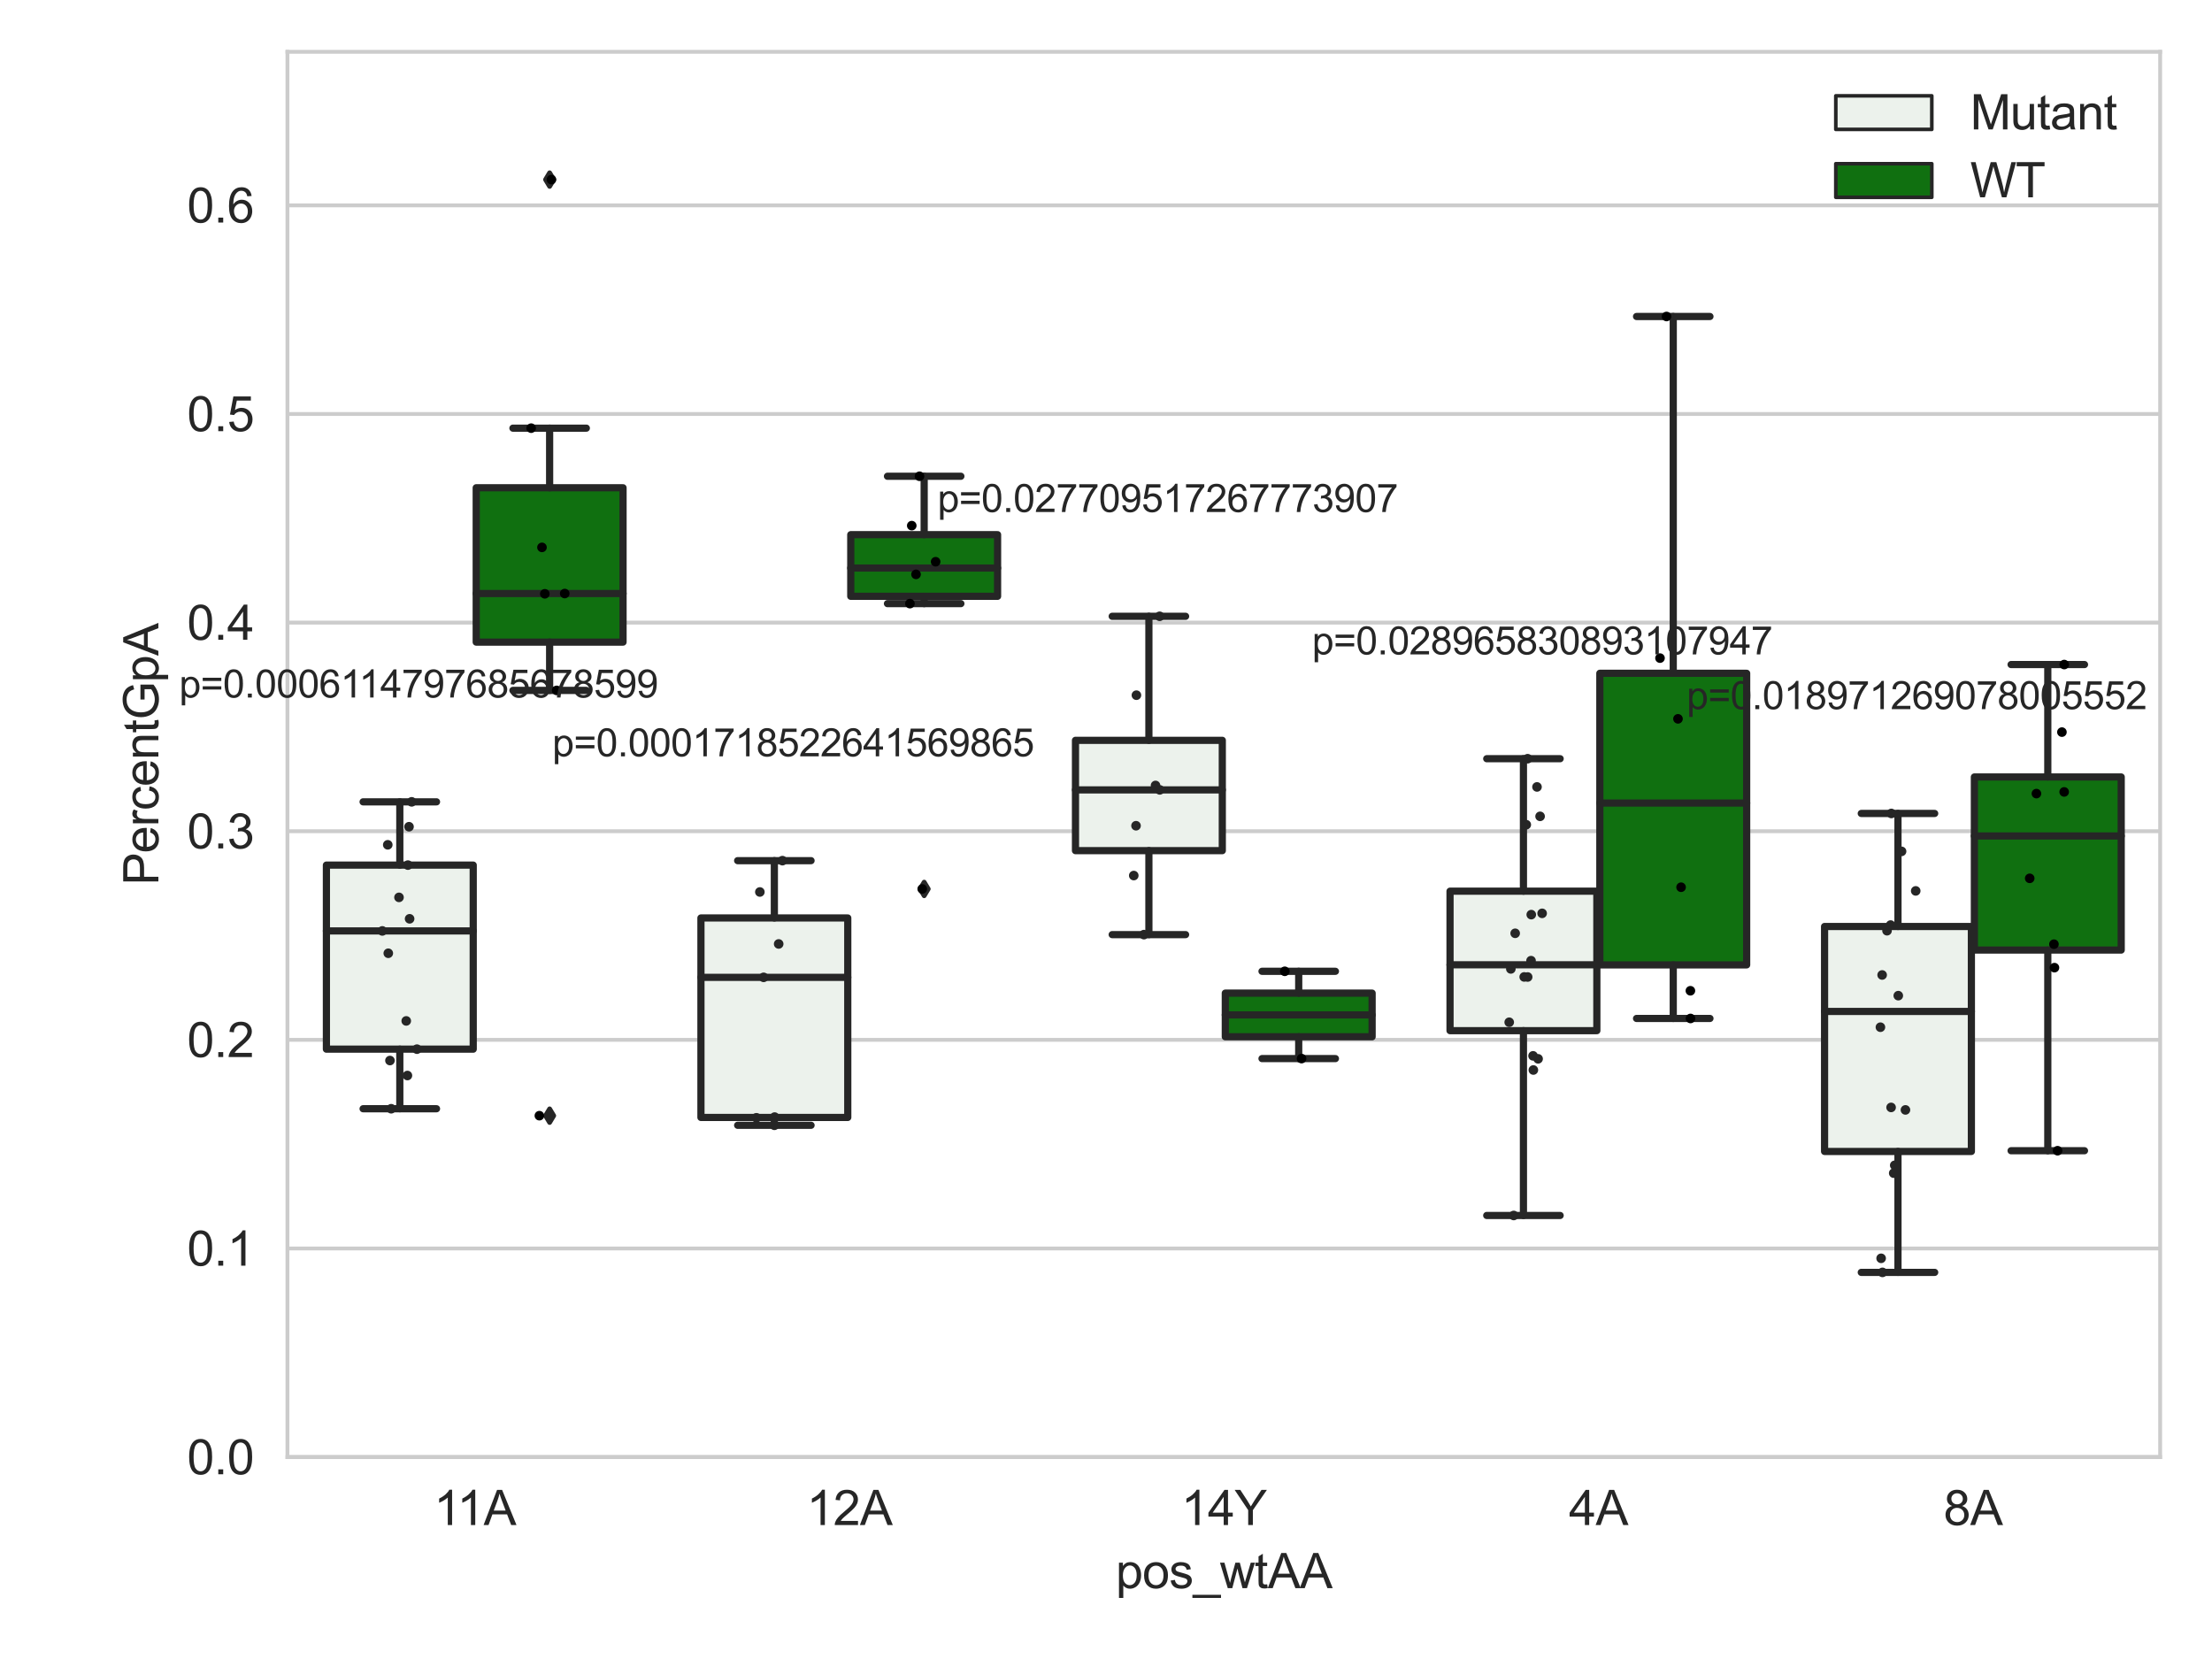 <?xml version="1.0" encoding="utf-8" standalone="no"?>
<!DOCTYPE svg PUBLIC "-//W3C//DTD SVG 1.1//EN"
  "http://www.w3.org/Graphics/SVG/1.1/DTD/svg11.dtd">
<svg xmlns:xlink="http://www.w3.org/1999/xlink" width="460.8pt" height="345.6pt" viewBox="0 0 460.8 345.6" xmlns="http://www.w3.org/2000/svg" version="1.1">
 <defs>
  <style type="text/css">*{stroke-linejoin: round; stroke-linecap: butt}</style>
 </defs>
 <g id="figure_1">
  <g id="patch_1">
   <path d="M 0 345.6 
L 460.8 345.6 
L 460.8 0 
L 0 0 
z
" style="fill: #ffffff"/>
  </g>
  <g id="axes_1">
   <g id="patch_2">
    <path d="M 59.881 303.539 
L 450 303.539 
L 450 10.8 
L 59.881 10.8 
z
" style="fill: #ffffff"/>
   </g>
   <g id="matplotlib.axis_1">
    <g id="xtick_1">
     <g id="text_1">
      <!-- 11A -->
      <g style="fill: #262626" transform="translate(90.366 317.697)scale(0.1 -0.1)">
       <defs>
        <path id="ArialMT-31" d="M 2384 0 
L 1822 0 
L 1822 3584 
Q 1619 3391 1289 3197 
Q 959 3003 697 2906 
L 697 3450 
Q 1169 3672 1522 3987 
Q 1875 4303 2022 4600 
L 2384 4600 
L 2384 0 
z
" transform="scale(0.016)"/>
        <path id="ArialMT-41" d="M -9 0 
L 1750 4581 
L 2403 4581 
L 4278 0 
L 3588 0 
L 3053 1388 
L 1138 1388 
L 634 0 
L -9 0 
z
M 1313 1881 
L 2866 1881 
L 2388 3150 
Q 2169 3728 2063 4100 
Q 1975 3659 1816 3225 
L 1313 1881 
z
" transform="scale(0.016)"/>
       </defs>
       <use xlink:href="#ArialMT-31"/>
       <use xlink:href="#ArialMT-31" x="48.24"/>
       <use xlink:href="#ArialMT-41" x="103.855"/>
      </g>
     </g>
    </g>
    <g id="xtick_2">
     <g id="text_2">
      <!-- 12A -->
      <g style="fill: #262626" transform="translate(168.021 317.697)scale(0.1 -0.1)">
       <defs>
        <path id="ArialMT-32" d="M 3222 541 
L 3222 0 
L 194 0 
Q 188 203 259 391 
Q 375 700 629 1000 
Q 884 1300 1366 1694 
Q 2113 2306 2375 2664 
Q 2638 3022 2638 3341 
Q 2638 3675 2398 3904 
Q 2159 4134 1775 4134 
Q 1369 4134 1125 3890 
Q 881 3647 878 3216 
L 300 3275 
Q 359 3922 746 4261 
Q 1134 4600 1788 4600 
Q 2447 4600 2831 4234 
Q 3216 3869 3216 3328 
Q 3216 3053 3103 2787 
Q 2991 2522 2730 2228 
Q 2469 1934 1863 1422 
Q 1356 997 1212 845 
Q 1069 694 975 541 
L 3222 541 
z
" transform="scale(0.016)"/>
       </defs>
       <use xlink:href="#ArialMT-31"/>
       <use xlink:href="#ArialMT-32" x="55.615"/>
       <use xlink:href="#ArialMT-41" x="111.23"/>
      </g>
     </g>
    </g>
    <g id="xtick_3">
     <g id="text_3">
      <!-- 14Y -->
      <g style="fill: #262626" transform="translate(246.045 317.697)scale(0.1 -0.1)">
       <defs>
        <path id="ArialMT-34" d="M 2069 0 
L 2069 1097 
L 81 1097 
L 81 1613 
L 2172 4581 
L 2631 4581 
L 2631 1613 
L 3250 1613 
L 3250 1097 
L 2631 1097 
L 2631 0 
L 2069 0 
z
M 2069 1613 
L 2069 3678 
L 634 1613 
L 2069 1613 
z
" transform="scale(0.016)"/>
        <path id="ArialMT-59" d="M 1784 0 
L 1784 1941 
L 19 4581 
L 756 4581 
L 1659 3200 
Q 1909 2813 2125 2425 
Q 2331 2784 2625 3234 
L 3513 4581 
L 4219 4581 
L 2391 1941 
L 2391 0 
L 1784 0 
z
" transform="scale(0.016)"/>
       </defs>
       <use xlink:href="#ArialMT-31"/>
       <use xlink:href="#ArialMT-34" x="55.615"/>
       <use xlink:href="#ArialMT-59" x="111.23"/>
      </g>
     </g>
    </g>
    <g id="xtick_4">
     <g id="text_4">
      <!-- 4A -->
      <g style="fill: #262626" transform="translate(326.849 317.697)scale(0.1 -0.1)">
       <use xlink:href="#ArialMT-34"/>
       <use xlink:href="#ArialMT-41" x="55.615"/>
      </g>
     </g>
    </g>
    <g id="xtick_5">
     <g id="text_5">
      <!-- 8A -->
      <g style="fill: #262626" transform="translate(404.873 317.697)scale(0.1 -0.1)">
       <defs>
        <path id="ArialMT-38" d="M 1131 2484 
Q 781 2613 612 2850 
Q 444 3088 444 3419 
Q 444 3919 803 4259 
Q 1163 4600 1759 4600 
Q 2359 4600 2725 4251 
Q 3091 3903 3091 3403 
Q 3091 3084 2923 2848 
Q 2756 2613 2416 2484 
Q 2838 2347 3058 2040 
Q 3278 1734 3278 1309 
Q 3278 722 2862 322 
Q 2447 -78 1769 -78 
Q 1091 -78 675 323 
Q 259 725 259 1325 
Q 259 1772 486 2073 
Q 713 2375 1131 2484 
z
M 1019 3438 
Q 1019 3113 1228 2906 
Q 1438 2700 1772 2700 
Q 2097 2700 2305 2904 
Q 2513 3109 2513 3406 
Q 2513 3716 2298 3927 
Q 2084 4138 1766 4138 
Q 1444 4138 1231 3931 
Q 1019 3725 1019 3438 
z
M 838 1322 
Q 838 1081 952 856 
Q 1066 631 1291 507 
Q 1516 384 1775 384 
Q 2178 384 2440 643 
Q 2703 903 2703 1303 
Q 2703 1709 2433 1975 
Q 2163 2241 1756 2241 
Q 1359 2241 1098 1978 
Q 838 1716 838 1322 
z
" transform="scale(0.016)"/>
       </defs>
       <use xlink:href="#ArialMT-38"/>
       <use xlink:href="#ArialMT-41" x="55.615"/>
      </g>
     </g>
    </g>
    <g id="text_6">
     <!-- pos_wtAA -->
     <g style="fill: #262626" transform="translate(232.429 330.842)scale(0.1 -0.1)">
      <defs>
       <path id="ArialMT-70" d="M 422 -1272 
L 422 3319 
L 934 3319 
L 934 2888 
Q 1116 3141 1344 3267 
Q 1572 3394 1897 3394 
Q 2322 3394 2647 3175 
Q 2972 2956 3137 2557 
Q 3303 2159 3303 1684 
Q 3303 1175 3120 767 
Q 2938 359 2589 142 
Q 2241 -75 1856 -75 
Q 1575 -75 1351 44 
Q 1128 163 984 344 
L 984 -1272 
L 422 -1272 
z
M 931 1641 
Q 931 1000 1190 694 
Q 1450 388 1819 388 
Q 2194 388 2461 705 
Q 2728 1022 2728 1688 
Q 2728 2322 2467 2637 
Q 2206 2953 1844 2953 
Q 1484 2953 1207 2617 
Q 931 2281 931 1641 
z
" transform="scale(0.016)"/>
       <path id="ArialMT-6f" d="M 213 1659 
Q 213 2581 725 3025 
Q 1153 3394 1769 3394 
Q 2453 3394 2887 2945 
Q 3322 2497 3322 1706 
Q 3322 1066 3130 698 
Q 2938 331 2570 128 
Q 2203 -75 1769 -75 
Q 1072 -75 642 372 
Q 213 819 213 1659 
z
M 791 1659 
Q 791 1022 1069 705 
Q 1347 388 1769 388 
Q 2188 388 2466 706 
Q 2744 1025 2744 1678 
Q 2744 2294 2464 2611 
Q 2184 2928 1769 2928 
Q 1347 2928 1069 2612 
Q 791 2297 791 1659 
z
" transform="scale(0.016)"/>
       <path id="ArialMT-73" d="M 197 991 
L 753 1078 
Q 800 744 1014 566 
Q 1228 388 1613 388 
Q 2000 388 2187 545 
Q 2375 703 2375 916 
Q 2375 1106 2209 1216 
Q 2094 1291 1634 1406 
Q 1016 1563 777 1677 
Q 538 1791 414 1992 
Q 291 2194 291 2438 
Q 291 2659 392 2848 
Q 494 3038 669 3163 
Q 800 3259 1026 3326 
Q 1253 3394 1513 3394 
Q 1903 3394 2198 3281 
Q 2494 3169 2634 2976 
Q 2775 2784 2828 2463 
L 2278 2388 
Q 2241 2644 2061 2787 
Q 1881 2931 1553 2931 
Q 1166 2931 1000 2803 
Q 834 2675 834 2503 
Q 834 2394 903 2306 
Q 972 2216 1119 2156 
Q 1203 2125 1616 2013 
Q 2213 1853 2448 1751 
Q 2684 1650 2818 1456 
Q 2953 1263 2953 975 
Q 2953 694 2789 445 
Q 2625 197 2315 61 
Q 2006 -75 1616 -75 
Q 969 -75 630 194 
Q 291 463 197 991 
z
" transform="scale(0.016)"/>
       <path id="ArialMT-5f" d="M -97 -1272 
L -97 -866 
L 3631 -866 
L 3631 -1272 
L -97 -1272 
z
" transform="scale(0.016)"/>
       <path id="ArialMT-77" d="M 1034 0 
L 19 3319 
L 600 3319 
L 1128 1403 
L 1325 691 
Q 1338 744 1497 1375 
L 2025 3319 
L 2603 3319 
L 3100 1394 
L 3266 759 
L 3456 1400 
L 4025 3319 
L 4572 3319 
L 3534 0 
L 2950 0 
L 2422 1988 
L 2294 2553 
L 1622 0 
L 1034 0 
z
" transform="scale(0.016)"/>
       <path id="ArialMT-74" d="M 1650 503 
L 1731 6 
Q 1494 -44 1306 -44 
Q 1000 -44 831 53 
Q 663 150 594 308 
Q 525 466 525 972 
L 525 2881 
L 113 2881 
L 113 3319 
L 525 3319 
L 525 4141 
L 1084 4478 
L 1084 3319 
L 1650 3319 
L 1650 2881 
L 1084 2881 
L 1084 941 
Q 1084 700 1114 631 
Q 1144 563 1211 522 
Q 1278 481 1403 481 
Q 1497 481 1650 503 
z
" transform="scale(0.016)"/>
      </defs>
      <use xlink:href="#ArialMT-70"/>
      <use xlink:href="#ArialMT-6f" x="55.615"/>
      <use xlink:href="#ArialMT-73" x="111.23"/>
      <use xlink:href="#ArialMT-5f" x="161.23"/>
      <use xlink:href="#ArialMT-77" x="216.846"/>
      <use xlink:href="#ArialMT-74" x="289.062"/>
      <use xlink:href="#ArialMT-41" x="316.846"/>
      <use xlink:href="#ArialMT-41" x="383.545"/>
     </g>
    </g>
   </g>
   <g id="matplotlib.axis_2">
    <g id="ytick_1">
     <g id="line2d_1">
      <path d="M 59.881 303.539 
L 450 303.539 
" clip-path="url(#p588fdeec16)" style="fill: none; stroke: #cccccc; stroke-width: 0.8; stroke-linecap: round"/>
     </g>
     <g id="text_7">
      <!-- 0.0 -->
      <g style="fill: #262626" transform="translate(38.981 307.118)scale(0.1 -0.1)">
       <defs>
        <path id="ArialMT-30" d="M 266 2259 
Q 266 3072 433 3567 
Q 600 4063 929 4331 
Q 1259 4600 1759 4600 
Q 2128 4600 2406 4451 
Q 2684 4303 2865 4023 
Q 3047 3744 3150 3342 
Q 3253 2941 3253 2259 
Q 3253 1453 3087 958 
Q 2922 463 2592 192 
Q 2263 -78 1759 -78 
Q 1097 -78 719 397 
Q 266 969 266 2259 
z
M 844 2259 
Q 844 1131 1108 757 
Q 1372 384 1759 384 
Q 2147 384 2411 759 
Q 2675 1134 2675 2259 
Q 2675 3391 2411 3762 
Q 2147 4134 1753 4134 
Q 1366 4134 1134 3806 
Q 844 3388 844 2259 
z
" transform="scale(0.016)"/>
        <path id="ArialMT-2e" d="M 581 0 
L 581 641 
L 1222 641 
L 1222 0 
L 581 0 
z
" transform="scale(0.016)"/>
       </defs>
       <use xlink:href="#ArialMT-30"/>
       <use xlink:href="#ArialMT-2e" x="55.615"/>
       <use xlink:href="#ArialMT-30" x="83.398"/>
      </g>
     </g>
    </g>
    <g id="ytick_2">
     <g id="line2d_2">
      <path d="M 59.881 260.079 
L 450 260.079 
" clip-path="url(#p588fdeec16)" style="fill: none; stroke: #cccccc; stroke-width: 0.8; stroke-linecap: round"/>
     </g>
     <g id="text_8">
      <!-- 0.1 -->
      <g style="fill: #262626" transform="translate(38.981 263.658)scale(0.1 -0.1)">
       <use xlink:href="#ArialMT-30"/>
       <use xlink:href="#ArialMT-2e" x="55.615"/>
       <use xlink:href="#ArialMT-31" x="83.398"/>
      </g>
     </g>
    </g>
    <g id="ytick_3">
     <g id="line2d_3">
      <path d="M 59.881 216.62 
L 450 216.62 
" clip-path="url(#p588fdeec16)" style="fill: none; stroke: #cccccc; stroke-width: 0.8; stroke-linecap: round"/>
     </g>
     <g id="text_9">
      <!-- 0.2 -->
      <g style="fill: #262626" transform="translate(38.981 220.198)scale(0.1 -0.1)">
       <use xlink:href="#ArialMT-30"/>
       <use xlink:href="#ArialMT-2e" x="55.615"/>
       <use xlink:href="#ArialMT-32" x="83.398"/>
      </g>
     </g>
    </g>
    <g id="ytick_4">
     <g id="line2d_4">
      <path d="M 59.881 173.16 
L 450 173.16 
" clip-path="url(#p588fdeec16)" style="fill: none; stroke: #cccccc; stroke-width: 0.8; stroke-linecap: round"/>
     </g>
     <g id="text_10">
      <!-- 0.3 -->
      <g style="fill: #262626" transform="translate(38.981 176.739)scale(0.1 -0.1)">
       <defs>
        <path id="ArialMT-33" d="M 269 1209 
L 831 1284 
Q 928 806 1161 595 
Q 1394 384 1728 384 
Q 2125 384 2398 659 
Q 2672 934 2672 1341 
Q 2672 1728 2419 1979 
Q 2166 2231 1775 2231 
Q 1616 2231 1378 2169 
L 1441 2663 
Q 1497 2656 1531 2656 
Q 1891 2656 2178 2843 
Q 2466 3031 2466 3422 
Q 2466 3731 2256 3934 
Q 2047 4138 1716 4138 
Q 1388 4138 1169 3931 
Q 950 3725 888 3313 
L 325 3413 
Q 428 3978 793 4289 
Q 1159 4600 1703 4600 
Q 2078 4600 2393 4439 
Q 2709 4278 2876 4000 
Q 3044 3722 3044 3409 
Q 3044 3113 2884 2869 
Q 2725 2625 2413 2481 
Q 2819 2388 3044 2092 
Q 3269 1797 3269 1353 
Q 3269 753 2831 336 
Q 2394 -81 1725 -81 
Q 1122 -81 723 278 
Q 325 638 269 1209 
z
" transform="scale(0.016)"/>
       </defs>
       <use xlink:href="#ArialMT-30"/>
       <use xlink:href="#ArialMT-2e" x="55.615"/>
       <use xlink:href="#ArialMT-33" x="83.398"/>
      </g>
     </g>
    </g>
    <g id="ytick_5">
     <g id="line2d_5">
      <path d="M 59.881 129.7 
L 450 129.7 
" clip-path="url(#p588fdeec16)" style="fill: none; stroke: #cccccc; stroke-width: 0.8; stroke-linecap: round"/>
     </g>
     <g id="text_11">
      <!-- 0.4 -->
      <g style="fill: #262626" transform="translate(38.981 133.279)scale(0.1 -0.1)">
       <use xlink:href="#ArialMT-30"/>
       <use xlink:href="#ArialMT-2e" x="55.615"/>
       <use xlink:href="#ArialMT-34" x="83.398"/>
      </g>
     </g>
    </g>
    <g id="ytick_6">
     <g id="line2d_6">
      <path d="M 59.881 86.241 
L 450 86.241 
" clip-path="url(#p588fdeec16)" style="fill: none; stroke: #cccccc; stroke-width: 0.8; stroke-linecap: round"/>
     </g>
     <g id="text_12">
      <!-- 0.5 -->
      <g style="fill: #262626" transform="translate(38.981 89.82)scale(0.1 -0.1)">
       <defs>
        <path id="ArialMT-35" d="M 266 1200 
L 856 1250 
Q 922 819 1161 601 
Q 1400 384 1738 384 
Q 2144 384 2425 690 
Q 2706 997 2706 1503 
Q 2706 1984 2436 2262 
Q 2166 2541 1728 2541 
Q 1456 2541 1237 2417 
Q 1019 2294 894 2097 
L 366 2166 
L 809 4519 
L 3088 4519 
L 3088 3981 
L 1259 3981 
L 1013 2750 
Q 1425 3038 1878 3038 
Q 2478 3038 2890 2622 
Q 3303 2206 3303 1553 
Q 3303 931 2941 478 
Q 2500 -78 1738 -78 
Q 1113 -78 717 272 
Q 322 622 266 1200 
z
" transform="scale(0.016)"/>
       </defs>
       <use xlink:href="#ArialMT-30"/>
       <use xlink:href="#ArialMT-2e" x="55.615"/>
       <use xlink:href="#ArialMT-35" x="83.398"/>
      </g>
     </g>
    </g>
    <g id="ytick_7">
     <g id="line2d_7">
      <path d="M 59.881 42.781 
L 450 42.781 
" clip-path="url(#p588fdeec16)" style="fill: none; stroke: #cccccc; stroke-width: 0.8; stroke-linecap: round"/>
     </g>
     <g id="text_13">
      <!-- 0.6 -->
      <g style="fill: #262626" transform="translate(38.981 46.36)scale(0.1 -0.1)">
       <defs>
        <path id="ArialMT-36" d="M 3184 3459 
L 2625 3416 
Q 2550 3747 2413 3897 
Q 2184 4138 1850 4138 
Q 1581 4138 1378 3988 
Q 1113 3794 959 3422 
Q 806 3050 800 2363 
Q 1003 2672 1297 2822 
Q 1591 2972 1913 2972 
Q 2475 2972 2870 2558 
Q 3266 2144 3266 1488 
Q 3266 1056 3080 686 
Q 2894 316 2569 119 
Q 2244 -78 1831 -78 
Q 1128 -78 684 439 
Q 241 956 241 2144 
Q 241 3472 731 4075 
Q 1159 4600 1884 4600 
Q 2425 4600 2770 4297 
Q 3116 3994 3184 3459 
z
M 888 1484 
Q 888 1194 1011 928 
Q 1134 663 1356 523 
Q 1578 384 1822 384 
Q 2178 384 2434 671 
Q 2691 959 2691 1453 
Q 2691 1928 2437 2201 
Q 2184 2475 1800 2475 
Q 1419 2475 1153 2201 
Q 888 1928 888 1484 
z
" transform="scale(0.016)"/>
       </defs>
       <use xlink:href="#ArialMT-30"/>
       <use xlink:href="#ArialMT-2e" x="55.615"/>
       <use xlink:href="#ArialMT-36" x="83.398"/>
      </g>
     </g>
    </g>
    <g id="text_14">
     <!-- PercentGpA -->
     <g style="fill: #262626" transform="translate(32.994 184.405)rotate(-90)scale(0.1 -0.1)">
      <defs>
       <path id="ArialMT-50" d="M 494 0 
L 494 4581 
L 2222 4581 
Q 2678 4581 2919 4538 
Q 3256 4481 3484 4323 
Q 3713 4166 3852 3881 
Q 3991 3597 3991 3256 
Q 3991 2672 3619 2267 
Q 3247 1863 2275 1863 
L 1100 1863 
L 1100 0 
L 494 0 
z
M 1100 2403 
L 2284 2403 
Q 2872 2403 3119 2622 
Q 3366 2841 3366 3238 
Q 3366 3525 3220 3729 
Q 3075 3934 2838 4000 
Q 2684 4041 2272 4041 
L 1100 4041 
L 1100 2403 
z
" transform="scale(0.016)"/>
       <path id="ArialMT-65" d="M 2694 1069 
L 3275 997 
Q 3138 488 2766 206 
Q 2394 -75 1816 -75 
Q 1088 -75 661 373 
Q 234 822 234 1631 
Q 234 2469 665 2931 
Q 1097 3394 1784 3394 
Q 2450 3394 2872 2941 
Q 3294 2488 3294 1666 
Q 3294 1616 3291 1516 
L 816 1516 
Q 847 969 1125 678 
Q 1403 388 1819 388 
Q 2128 388 2347 550 
Q 2566 713 2694 1069 
z
M 847 1978 
L 2700 1978 
Q 2663 2397 2488 2606 
Q 2219 2931 1791 2931 
Q 1403 2931 1139 2672 
Q 875 2413 847 1978 
z
" transform="scale(0.016)"/>
       <path id="ArialMT-72" d="M 416 0 
L 416 3319 
L 922 3319 
L 922 2816 
Q 1116 3169 1280 3281 
Q 1444 3394 1641 3394 
Q 1925 3394 2219 3213 
L 2025 2691 
Q 1819 2813 1613 2813 
Q 1428 2813 1281 2702 
Q 1134 2591 1072 2394 
Q 978 2094 978 1738 
L 978 0 
L 416 0 
z
" transform="scale(0.016)"/>
       <path id="ArialMT-63" d="M 2588 1216 
L 3141 1144 
Q 3050 572 2676 248 
Q 2303 -75 1759 -75 
Q 1078 -75 664 370 
Q 250 816 250 1647 
Q 250 2184 428 2587 
Q 606 2991 970 3192 
Q 1334 3394 1763 3394 
Q 2303 3394 2647 3120 
Q 2991 2847 3088 2344 
L 2541 2259 
Q 2463 2594 2264 2762 
Q 2066 2931 1784 2931 
Q 1359 2931 1093 2626 
Q 828 2322 828 1663 
Q 828 994 1084 691 
Q 1341 388 1753 388 
Q 2084 388 2306 591 
Q 2528 794 2588 1216 
z
" transform="scale(0.016)"/>
       <path id="ArialMT-6e" d="M 422 0 
L 422 3319 
L 928 3319 
L 928 2847 
Q 1294 3394 1984 3394 
Q 2284 3394 2536 3286 
Q 2788 3178 2913 3003 
Q 3038 2828 3088 2588 
Q 3119 2431 3119 2041 
L 3119 0 
L 2556 0 
L 2556 2019 
Q 2556 2363 2490 2533 
Q 2425 2703 2258 2804 
Q 2091 2906 1866 2906 
Q 1506 2906 1245 2678 
Q 984 2450 984 1813 
L 984 0 
L 422 0 
z
" transform="scale(0.016)"/>
       <path id="ArialMT-47" d="M 2638 1797 
L 2638 2334 
L 4578 2338 
L 4578 638 
Q 4131 281 3656 101 
Q 3181 -78 2681 -78 
Q 2006 -78 1454 211 
Q 903 500 622 1047 
Q 341 1594 341 2269 
Q 341 2938 620 3517 
Q 900 4097 1425 4378 
Q 1950 4659 2634 4659 
Q 3131 4659 3532 4498 
Q 3934 4338 4162 4050 
Q 4391 3763 4509 3300 
L 3963 3150 
Q 3859 3500 3706 3700 
Q 3553 3900 3268 4020 
Q 2984 4141 2638 4141 
Q 2222 4141 1919 4014 
Q 1616 3888 1430 3681 
Q 1244 3475 1141 3228 
Q 966 2803 966 2306 
Q 966 1694 1177 1281 
Q 1388 869 1791 669 
Q 2194 469 2647 469 
Q 3041 469 3416 620 
Q 3791 772 3984 944 
L 3984 1797 
L 2638 1797 
z
" transform="scale(0.016)"/>
      </defs>
      <use xlink:href="#ArialMT-50"/>
      <use xlink:href="#ArialMT-65" x="66.699"/>
      <use xlink:href="#ArialMT-72" x="122.314"/>
      <use xlink:href="#ArialMT-63" x="155.615"/>
      <use xlink:href="#ArialMT-65" x="205.615"/>
      <use xlink:href="#ArialMT-6e" x="261.23"/>
      <use xlink:href="#ArialMT-74" x="316.846"/>
      <use xlink:href="#ArialMT-47" x="344.629"/>
      <use xlink:href="#ArialMT-70" x="422.412"/>
      <use xlink:href="#ArialMT-41" x="478.027"/>
     </g>
    </g>
   </g>
   <g id="patch_3">
    <path d="M 67.996 218.559 
L 98.581 218.559 
L 98.581 180.217 
L 67.996 180.217 
L 67.996 218.559 
z
" clip-path="url(#p588fdeec16)" style="fill: #ecf2ec; stroke: #262626; stroke-width: 1.5; stroke-linejoin: miter"/>
   </g>
   <g id="patch_4">
    <path d="M 99.205 133.762 
L 129.791 133.762 
L 129.791 101.612 
L 99.205 101.612 
L 99.205 133.762 
z
" clip-path="url(#p588fdeec16)" style="fill: #107010; stroke: #262626; stroke-width: 1.5; stroke-linejoin: miter"/>
   </g>
   <g id="patch_5">
    <path d="M 146.019 232.784 
L 176.605 232.784 
L 176.605 191.229 
L 146.019 191.229 
L 146.019 232.784 
z
" clip-path="url(#p588fdeec16)" style="fill: #ecf2ec; stroke: #262626; stroke-width: 1.5; stroke-linejoin: miter"/>
   </g>
   <g id="patch_6">
    <path d="M 177.229 124.222 
L 207.814 124.222 
L 207.814 111.381 
L 177.229 111.381 
L 177.229 124.222 
z
" clip-path="url(#p588fdeec16)" style="fill: #107010; stroke: #262626; stroke-width: 1.5; stroke-linejoin: miter"/>
   </g>
   <g id="patch_7">
    <path d="M 224.043 177.204 
L 254.629 177.204 
L 254.629 154.223 
L 224.043 154.223 
L 224.043 177.204 
z
" clip-path="url(#p588fdeec16)" style="fill: #ecf2ec; stroke: #262626; stroke-width: 1.5; stroke-linejoin: miter"/>
   </g>
   <g id="patch_8">
    <path d="M 255.253 215.977 
L 285.838 215.977 
L 285.838 206.886 
L 255.253 206.886 
L 255.253 215.977 
z
" clip-path="url(#p588fdeec16)" style="fill: #107010; stroke: #262626; stroke-width: 1.5; stroke-linejoin: miter"/>
   </g>
   <g id="patch_9">
    <path d="M 302.067 214.703 
L 332.652 214.703 
L 332.652 185.649 
L 302.067 185.649 
L 302.067 214.703 
z
" clip-path="url(#p588fdeec16)" style="fill: #ecf2ec; stroke: #262626; stroke-width: 1.5; stroke-linejoin: miter"/>
   </g>
   <g id="patch_10">
    <path d="M 333.276 201.002 
L 363.862 201.002 
L 363.862 140.259 
L 333.276 140.259 
L 333.276 201.002 
z
" clip-path="url(#p588fdeec16)" style="fill: #107010; stroke: #262626; stroke-width: 1.5; stroke-linejoin: miter"/>
   </g>
   <g id="patch_11">
    <path d="M 380.091 239.869 
L 410.676 239.869 
L 410.676 193.003 
L 380.091 193.003 
L 380.091 239.869 
z
" clip-path="url(#p588fdeec16)" style="fill: #ecf2ec; stroke: #262626; stroke-width: 1.5; stroke-linejoin: miter"/>
   </g>
   <g id="patch_12">
    <path d="M 411.3 197.914 
L 441.886 197.914 
L 441.886 161.857 
L 411.3 161.857 
L 411.3 197.914 
z
" clip-path="url(#p588fdeec16)" style="fill: #107010; stroke: #262626; stroke-width: 1.5; stroke-linejoin: miter"/>
   </g>
   <g id="patch_13">
    <path d="M 98.893 303.539 
L 98.893 303.539 
L 98.893 303.539 
L 98.893 303.539 
z
" clip-path="url(#p588fdeec16)" style="fill: #ecf2ec; stroke: #262626; stroke-width: 0.75; stroke-linejoin: miter"/>
   </g>
   <g id="patch_14">
    <path d="M 98.893 303.539 
L 98.893 303.539 
L 98.893 303.539 
L 98.893 303.539 
z
" clip-path="url(#p588fdeec16)" style="fill: #107010; stroke: #262626; stroke-width: 0.75; stroke-linejoin: miter"/>
   </g>
   <g id="PathCollection_1"/>
   <g id="PathCollection_2"/>
   <g id="line2d_8">
    <path d="M 83.288 218.559 
L 83.288 230.971 
" clip-path="url(#p588fdeec16)" style="fill: none; stroke: #262626; stroke-width: 1.5; stroke-linecap: round"/>
   </g>
   <g id="line2d_9">
    <path d="M 83.288 180.217 
L 83.288 167.038 
" clip-path="url(#p588fdeec16)" style="fill: none; stroke: #262626; stroke-width: 1.5; stroke-linecap: round"/>
   </g>
   <g id="line2d_10">
    <path d="M 75.642 230.971 
L 90.935 230.971 
" clip-path="url(#p588fdeec16)" style="fill: none; stroke: #262626; stroke-width: 1.5; stroke-linecap: round"/>
   </g>
   <g id="line2d_11">
    <path d="M 75.642 167.038 
L 90.935 167.038 
" clip-path="url(#p588fdeec16)" style="fill: none; stroke: #262626; stroke-width: 1.5; stroke-linecap: round"/>
   </g>
   <g id="line2d_12"/>
   <g id="line2d_13">
    <path d="M 114.498 133.762 
L 114.498 143.824 
" clip-path="url(#p588fdeec16)" style="fill: none; stroke: #262626; stroke-width: 1.5; stroke-linecap: round"/>
   </g>
   <g id="line2d_14">
    <path d="M 114.498 101.612 
L 114.498 89.194 
" clip-path="url(#p588fdeec16)" style="fill: none; stroke: #262626; stroke-width: 1.5; stroke-linecap: round"/>
   </g>
   <g id="line2d_15">
    <path d="M 106.852 143.824 
L 122.144 143.824 
" clip-path="url(#p588fdeec16)" style="fill: none; stroke: #262626; stroke-width: 1.5; stroke-linecap: round"/>
   </g>
   <g id="line2d_16">
    <path d="M 106.852 89.194 
L 122.144 89.194 
" clip-path="url(#p588fdeec16)" style="fill: none; stroke: #262626; stroke-width: 1.5; stroke-linecap: round"/>
   </g>
   <g id="line2d_17">
    <defs>
     <path id="ma46cba7b4b" d="M -0 1.414 
L 0.849 0 
L 0 -1.414 
L -0.849 -0 
z
" style="stroke: #262626; stroke-linejoin: miter"/>
    </defs>
    <g clip-path="url(#p588fdeec16)">
     <use xlink:href="#ma46cba7b4b" x="114.498" y="232.416" style="fill: #262626; stroke: #262626; stroke-linejoin: miter"/>
     <use xlink:href="#ma46cba7b4b" x="114.498" y="37.413" style="fill: #262626; stroke: #262626; stroke-linejoin: miter"/>
    </g>
   </g>
   <g id="line2d_18">
    <path d="M 161.312 232.784 
L 161.312 234.418 
" clip-path="url(#p588fdeec16)" style="fill: none; stroke: #262626; stroke-width: 1.5; stroke-linecap: round"/>
   </g>
   <g id="line2d_19">
    <path d="M 161.312 191.229 
L 161.312 179.29 
" clip-path="url(#p588fdeec16)" style="fill: none; stroke: #262626; stroke-width: 1.5; stroke-linecap: round"/>
   </g>
   <g id="line2d_20">
    <path d="M 153.666 234.418 
L 168.958 234.418 
" clip-path="url(#p588fdeec16)" style="fill: none; stroke: #262626; stroke-width: 1.5; stroke-linecap: round"/>
   </g>
   <g id="line2d_21">
    <path d="M 153.666 179.29 
L 168.958 179.29 
" clip-path="url(#p588fdeec16)" style="fill: none; stroke: #262626; stroke-width: 1.5; stroke-linecap: round"/>
   </g>
   <g id="line2d_22"/>
   <g id="line2d_23">
    <path d="M 192.522 124.222 
L 192.522 125.745 
" clip-path="url(#p588fdeec16)" style="fill: none; stroke: #262626; stroke-width: 1.5; stroke-linecap: round"/>
   </g>
   <g id="line2d_24">
    <path d="M 192.522 111.381 
L 192.522 99.213 
" clip-path="url(#p588fdeec16)" style="fill: none; stroke: #262626; stroke-width: 1.5; stroke-linecap: round"/>
   </g>
   <g id="line2d_25">
    <path d="M 184.875 125.745 
L 200.168 125.745 
" clip-path="url(#p588fdeec16)" style="fill: none; stroke: #262626; stroke-width: 1.5; stroke-linecap: round"/>
   </g>
   <g id="line2d_26">
    <path d="M 184.875 99.213 
L 200.168 99.213 
" clip-path="url(#p588fdeec16)" style="fill: none; stroke: #262626; stroke-width: 1.5; stroke-linecap: round"/>
   </g>
   <g id="line2d_27">
    <g clip-path="url(#p588fdeec16)">
     <use xlink:href="#ma46cba7b4b" x="192.522" y="185.183" style="fill: #262626; stroke: #262626; stroke-linejoin: miter"/>
    </g>
   </g>
   <g id="line2d_28">
    <path d="M 239.336 177.204 
L 239.336 194.698 
" clip-path="url(#p588fdeec16)" style="fill: none; stroke: #262626; stroke-width: 1.5; stroke-linecap: round"/>
   </g>
   <g id="line2d_29">
    <path d="M 239.336 154.223 
L 239.336 128.387 
" clip-path="url(#p588fdeec16)" style="fill: none; stroke: #262626; stroke-width: 1.5; stroke-linecap: round"/>
   </g>
   <g id="line2d_30">
    <path d="M 231.69 194.698 
L 246.982 194.698 
" clip-path="url(#p588fdeec16)" style="fill: none; stroke: #262626; stroke-width: 1.5; stroke-linecap: round"/>
   </g>
   <g id="line2d_31">
    <path d="M 231.69 128.387 
L 246.982 128.387 
" clip-path="url(#p588fdeec16)" style="fill: none; stroke: #262626; stroke-width: 1.5; stroke-linecap: round"/>
   </g>
   <g id="line2d_32"/>
   <g id="line2d_33">
    <path d="M 270.545 215.977 
L 270.545 220.523 
" clip-path="url(#p588fdeec16)" style="fill: none; stroke: #262626; stroke-width: 1.5; stroke-linecap: round"/>
   </g>
   <g id="line2d_34">
    <path d="M 270.545 206.886 
L 270.545 202.34 
" clip-path="url(#p588fdeec16)" style="fill: none; stroke: #262626; stroke-width: 1.5; stroke-linecap: round"/>
   </g>
   <g id="line2d_35">
    <path d="M 262.899 220.523 
L 278.192 220.523 
" clip-path="url(#p588fdeec16)" style="fill: none; stroke: #262626; stroke-width: 1.5; stroke-linecap: round"/>
   </g>
   <g id="line2d_36">
    <path d="M 262.899 202.34 
L 278.192 202.34 
" clip-path="url(#p588fdeec16)" style="fill: none; stroke: #262626; stroke-width: 1.5; stroke-linecap: round"/>
   </g>
   <g id="line2d_37"/>
   <g id="line2d_38">
    <path d="M 317.36 214.703 
L 317.36 253.206 
" clip-path="url(#p588fdeec16)" style="fill: none; stroke: #262626; stroke-width: 1.5; stroke-linecap: round"/>
   </g>
   <g id="line2d_39">
    <path d="M 317.36 185.649 
L 317.36 158.052 
" clip-path="url(#p588fdeec16)" style="fill: none; stroke: #262626; stroke-width: 1.5; stroke-linecap: round"/>
   </g>
   <g id="line2d_40">
    <path d="M 309.713 253.206 
L 325.006 253.206 
" clip-path="url(#p588fdeec16)" style="fill: none; stroke: #262626; stroke-width: 1.5; stroke-linecap: round"/>
   </g>
   <g id="line2d_41">
    <path d="M 309.713 158.052 
L 325.006 158.052 
" clip-path="url(#p588fdeec16)" style="fill: none; stroke: #262626; stroke-width: 1.5; stroke-linecap: round"/>
   </g>
   <g id="line2d_42"/>
   <g id="line2d_43">
    <path d="M 348.569 201.002 
L 348.569 212.164 
" clip-path="url(#p588fdeec16)" style="fill: none; stroke: #262626; stroke-width: 1.5; stroke-linecap: round"/>
   </g>
   <g id="line2d_44">
    <path d="M 348.569 140.259 
L 348.569 65.932 
" clip-path="url(#p588fdeec16)" style="fill: none; stroke: #262626; stroke-width: 1.5; stroke-linecap: round"/>
   </g>
   <g id="line2d_45">
    <path d="M 340.923 212.164 
L 356.215 212.164 
" clip-path="url(#p588fdeec16)" style="fill: none; stroke: #262626; stroke-width: 1.5; stroke-linecap: round"/>
   </g>
   <g id="line2d_46">
    <path d="M 340.923 65.932 
L 356.215 65.932 
" clip-path="url(#p588fdeec16)" style="fill: none; stroke: #262626; stroke-width: 1.5; stroke-linecap: round"/>
   </g>
   <g id="line2d_47"/>
   <g id="line2d_48">
    <path d="M 395.383 239.869 
L 395.383 265.059 
" clip-path="url(#p588fdeec16)" style="fill: none; stroke: #262626; stroke-width: 1.5; stroke-linecap: round"/>
   </g>
   <g id="line2d_49">
    <path d="M 395.383 193.003 
L 395.383 169.458 
" clip-path="url(#p588fdeec16)" style="fill: none; stroke: #262626; stroke-width: 1.5; stroke-linecap: round"/>
   </g>
   <g id="line2d_50">
    <path d="M 387.737 265.059 
L 403.03 265.059 
" clip-path="url(#p588fdeec16)" style="fill: none; stroke: #262626; stroke-width: 1.5; stroke-linecap: round"/>
   </g>
   <g id="line2d_51">
    <path d="M 387.737 169.458 
L 403.03 169.458 
" clip-path="url(#p588fdeec16)" style="fill: none; stroke: #262626; stroke-width: 1.5; stroke-linecap: round"/>
   </g>
   <g id="line2d_52"/>
   <g id="line2d_53">
    <path d="M 426.593 197.914 
L 426.593 239.716 
" clip-path="url(#p588fdeec16)" style="fill: none; stroke: #262626; stroke-width: 1.5; stroke-linecap: round"/>
   </g>
   <g id="line2d_54">
    <path d="M 426.593 161.857 
L 426.593 138.437 
" clip-path="url(#p588fdeec16)" style="fill: none; stroke: #262626; stroke-width: 1.5; stroke-linecap: round"/>
   </g>
   <g id="line2d_55">
    <path d="M 418.947 239.716 
L 434.239 239.716 
" clip-path="url(#p588fdeec16)" style="fill: none; stroke: #262626; stroke-width: 1.5; stroke-linecap: round"/>
   </g>
   <g id="line2d_56">
    <path d="M 418.947 138.437 
L 434.239 138.437 
" clip-path="url(#p588fdeec16)" style="fill: none; stroke: #262626; stroke-width: 1.5; stroke-linecap: round"/>
   </g>
   <g id="line2d_57"/>
   <g id="line2d_58">
    <path d="M 67.996 193.927 
L 98.581 193.927 
" clip-path="url(#p588fdeec16)" style="fill: none; stroke: #262626; stroke-width: 1.5; stroke-linecap: round"/>
   </g>
   <g id="line2d_59">
    <path d="M 99.205 123.644 
L 129.791 123.644 
" clip-path="url(#p588fdeec16)" style="fill: none; stroke: #262626; stroke-width: 1.5; stroke-linecap: round"/>
   </g>
   <g id="line2d_60">
    <path d="M 146.019 203.599 
L 176.605 203.599 
" clip-path="url(#p588fdeec16)" style="fill: none; stroke: #262626; stroke-width: 1.5; stroke-linecap: round"/>
   </g>
   <g id="line2d_61">
    <path d="M 177.229 118.336 
L 207.814 118.336 
" clip-path="url(#p588fdeec16)" style="fill: none; stroke: #262626; stroke-width: 1.5; stroke-linecap: round"/>
   </g>
   <g id="line2d_62">
    <path d="M 224.043 164.546 
L 254.629 164.546 
" clip-path="url(#p588fdeec16)" style="fill: none; stroke: #262626; stroke-width: 1.5; stroke-linecap: round"/>
   </g>
   <g id="line2d_63">
    <path d="M 255.253 211.432 
L 285.838 211.432 
" clip-path="url(#p588fdeec16)" style="fill: none; stroke: #262626; stroke-width: 1.5; stroke-linecap: round"/>
   </g>
   <g id="line2d_64">
    <path d="M 302.067 200.984 
L 332.652 200.984 
" clip-path="url(#p588fdeec16)" style="fill: none; stroke: #262626; stroke-width: 1.5; stroke-linecap: round"/>
   </g>
   <g id="line2d_65">
    <path d="M 333.276 167.287 
L 363.862 167.287 
" clip-path="url(#p588fdeec16)" style="fill: none; stroke: #262626; stroke-width: 1.5; stroke-linecap: round"/>
   </g>
   <g id="line2d_66">
    <path d="M 380.091 210.7 
L 410.676 210.7 
" clip-path="url(#p588fdeec16)" style="fill: none; stroke: #262626; stroke-width: 1.5; stroke-linecap: round"/>
   </g>
   <g id="line2d_67">
    <path d="M 411.3 174.149 
L 441.886 174.149 
" clip-path="url(#p588fdeec16)" style="fill: none; stroke: #262626; stroke-width: 1.5; stroke-linecap: round"/>
   </g>
   <g id="patch_15">
    <path d="M 59.881 303.539 
L 59.881 10.8 
" style="fill: none; stroke: #cccccc; stroke-width: 0.8; stroke-linejoin: miter; stroke-linecap: square"/>
   </g>
   <g id="patch_16">
    <path d="M 450 303.539 
L 450 10.8 
" style="fill: none; stroke: #cccccc; stroke-width: 0.8; stroke-linejoin: miter; stroke-linecap: square"/>
   </g>
   <g id="patch_17">
    <path d="M 59.881 303.539 
L 450 303.539 
" style="fill: none; stroke: #cccccc; stroke-width: 0.8; stroke-linejoin: miter; stroke-linecap: square"/>
   </g>
   <g id="patch_18">
    <path d="M 59.881 10.8 
L 450 10.8 
" style="fill: none; stroke: #cccccc; stroke-width: 0.8; stroke-linejoin: miter; stroke-linecap: square"/>
   </g>
   <g id="PathCollection_3">
    <defs>
     <path id="C0_0_3b76b71e78" d="M 0 1 
C 0.265 1 0.52 0.895 0.707 0.707 
C 0.895 0.52 1 0.265 1 -0 
C 1 -0.265 0.895 -0.52 0.707 -0.707 
C 0.52 -0.895 0.265 -1 0 -1 
C -0.265 -1 -0.52 -0.895 -0.707 -0.707 
C -0.895 -0.52 -1 -0.265 -1 0 
C -1 0.265 -0.895 0.52 -0.707 0.707 
C -0.52 0.895 -0.265 1 0 1 
z
"/>
    </defs>
    <g clip-path="url(#p588fdeec16)">
     <use xlink:href="#C0_0_3b76b71e78" x="85.329" y="191.404" style="fill: #262626"/>
    </g>
    <g clip-path="url(#p588fdeec16)">
     <use xlink:href="#C0_0_3b76b71e78" x="84.873" y="224.05" style="fill: #262626"/>
    </g>
    <g clip-path="url(#p588fdeec16)">
     <use xlink:href="#C0_0_3b76b71e78" x="85.204" y="172.222" style="fill: #262626"/>
    </g>
    <g clip-path="url(#p588fdeec16)">
     <use xlink:href="#C0_0_3b76b71e78" x="79.644" y="193.927" style="fill: #262626"/>
    </g>
    <g clip-path="url(#p588fdeec16)">
     <use xlink:href="#C0_0_3b76b71e78" x="80.888" y="198.582" style="fill: #262626"/>
    </g>
    <g clip-path="url(#p588fdeec16)">
     <use xlink:href="#C0_0_3b76b71e78" x="86.861" y="218.559" style="fill: #262626"/>
    </g>
    <g clip-path="url(#p588fdeec16)">
     <use xlink:href="#C0_0_3b76b71e78" x="81.494" y="230.971" style="fill: #262626"/>
    </g>
    <g clip-path="url(#p588fdeec16)">
     <use xlink:href="#C0_0_3b76b71e78" x="84.628" y="212.675" style="fill: #262626"/>
    </g>
    <g clip-path="url(#p588fdeec16)">
     <use xlink:href="#C0_0_3b76b71e78" x="85.76" y="167.038" style="fill: #262626"/>
    </g>
    <g clip-path="url(#p588fdeec16)">
     <use xlink:href="#C0_0_3b76b71e78" x="80.779" y="175.989" style="fill: #262626"/>
    </g>
    <g clip-path="url(#p588fdeec16)">
     <use xlink:href="#C0_0_3b76b71e78" x="84.978" y="180.217" style="fill: #262626"/>
    </g>
    <g clip-path="url(#p588fdeec16)">
     <use xlink:href="#C0_0_3b76b71e78" x="83.119" y="186.939" style="fill: #262626"/>
    </g>
    <g clip-path="url(#p588fdeec16)">
     <use xlink:href="#C0_0_3b76b71e78" x="81.236" y="220.93" style="fill: #262626"/>
    </g>
   </g>
   <g id="PathCollection_4">
    <defs>
     <path id="C1_0_9f2a986f04" d="M 0 1 
C 0.265 1 0.52 0.895 0.707 0.707 
C 0.895 0.52 1 0.265 1 -0 
C 1 -0.265 0.895 -0.52 0.707 -0.707 
C 0.52 -0.895 0.265 -1 0 -1 
C -0.265 -1 -0.52 -0.895 -0.707 -0.707 
C -0.895 -0.52 -1 -0.265 -1 0 
C -1 0.265 -0.895 0.52 -0.707 0.707 
C -0.52 0.895 -0.265 1 0 1 
z
"/>
    </defs>
    <g clip-path="url(#p588fdeec16)">
     <use xlink:href="#C1_0_9f2a986f04" x="110.652" y="89.194"/>
    </g>
    <g clip-path="url(#p588fdeec16)">
     <use xlink:href="#C1_0_9f2a986f04" x="112.363" y="232.416"/>
    </g>
    <g clip-path="url(#p588fdeec16)">
     <use xlink:href="#C1_0_9f2a986f04" x="112.904" y="114.031"/>
    </g>
    <g clip-path="url(#p588fdeec16)">
     <use xlink:href="#C1_0_9f2a986f04" x="113.496" y="123.7"/>
    </g>
    <g clip-path="url(#p588fdeec16)">
     <use xlink:href="#C1_0_9f2a986f04" x="115.967" y="143.824"/>
    </g>
    <g clip-path="url(#p588fdeec16)">
     <use xlink:href="#C1_0_9f2a986f04" x="114.876" y="37.413"/>
    </g>
    <g clip-path="url(#p588fdeec16)">
     <use xlink:href="#C1_0_9f2a986f04" x="117.645" y="123.644"/>
    </g>
   </g>
   <g id="PathCollection_5">
    <defs>
     <path id="C2_0_bafa9375de" d="M 0 1 
C 0.265 1 0.52 0.895 0.707 0.707 
C 0.895 0.52 1 0.265 1 -0 
C 1 -0.265 0.895 -0.52 0.707 -0.707 
C 0.52 -0.895 0.265 -1 0 -1 
C -0.265 -1 -0.52 -0.895 -0.707 -0.707 
C -0.895 -0.52 -1 -0.265 -1 0 
C -1 0.265 -0.895 0.52 -0.707 0.707 
C -0.52 0.895 -0.265 1 0 1 
z
"/>
    </defs>
    <g clip-path="url(#p588fdeec16)">
     <use xlink:href="#C2_0_bafa9375de" x="161.327" y="234.418" style="fill: #262626"/>
    </g>
    <g clip-path="url(#p588fdeec16)">
     <use xlink:href="#C2_0_bafa9375de" x="162.213" y="196.641" style="fill: #262626"/>
    </g>
    <g clip-path="url(#p588fdeec16)">
     <use xlink:href="#C2_0_bafa9375de" x="158.293" y="185.817" style="fill: #262626"/>
    </g>
    <g clip-path="url(#p588fdeec16)">
     <use xlink:href="#C2_0_bafa9375de" x="162.997" y="179.29" style="fill: #262626"/>
    </g>
    <g clip-path="url(#p588fdeec16)">
     <use xlink:href="#C2_0_bafa9375de" x="159.077" y="203.599" style="fill: #262626"/>
    </g>
    <g clip-path="url(#p588fdeec16)">
     <use xlink:href="#C2_0_bafa9375de" x="161.371" y="232.71" style="fill: #262626"/>
    </g>
    <g clip-path="url(#p588fdeec16)">
     <use xlink:href="#C2_0_bafa9375de" x="157.575" y="232.857" style="fill: #262626"/>
    </g>
   </g>
   <g id="PathCollection_6">
    <defs>
     <path id="C3_0_ddc2d84e1e" d="M 0 1 
C 0.265 1 0.52 0.895 0.707 0.707 
C 0.895 0.52 1 0.265 1 -0 
C 1 -0.265 0.895 -0.52 0.707 -0.707 
C 0.52 -0.895 0.265 -1 0 -1 
C -0.265 -1 -0.52 -0.895 -0.707 -0.707 
C -0.895 -0.52 -1 -0.265 -1 0 
C -1 0.265 -0.895 0.52 -0.707 0.707 
C -0.52 0.895 -0.265 1 0 1 
z
"/>
    </defs>
    <g clip-path="url(#p588fdeec16)">
     <use xlink:href="#C3_0_ddc2d84e1e" x="189.934" y="109.5"/>
    </g>
    <g clip-path="url(#p588fdeec16)">
     <use xlink:href="#C3_0_ddc2d84e1e" x="189.555" y="125.745"/>
    </g>
    <g clip-path="url(#p588fdeec16)">
     <use xlink:href="#C3_0_ddc2d84e1e" x="191.551" y="99.213"/>
    </g>
    <g clip-path="url(#p588fdeec16)">
     <use xlink:href="#C3_0_ddc2d84e1e" x="192.119" y="185.183"/>
    </g>
    <g clip-path="url(#p588fdeec16)">
     <use xlink:href="#C3_0_ddc2d84e1e" x="190.825" y="119.651"/>
    </g>
    <g clip-path="url(#p588fdeec16)">
     <use xlink:href="#C3_0_ddc2d84e1e" x="194.908" y="117.021"/>
    </g>
   </g>
   <g id="PathCollection_7">
    <defs>
     <path id="C4_0_3f8b4b24f6" d="M 0 1 
C 0.265 1 0.52 0.895 0.707 0.707 
C 0.895 0.52 1 0.265 1 -0 
C 1 -0.265 0.895 -0.52 0.707 -0.707 
C 0.52 -0.895 0.265 -1 0 -1 
C -0.265 -1 -0.52 -0.895 -0.707 -0.707 
C -0.895 -0.52 -1 -0.265 -1 0 
C -1 0.265 -0.895 0.52 -0.707 0.707 
C -0.52 0.895 -0.265 1 0 1 
z
"/>
    </defs>
    <g clip-path="url(#p588fdeec16)">
     <use xlink:href="#C4_0_3f8b4b24f6" x="236.737" y="144.82" style="fill: #262626"/>
    </g>
    <g clip-path="url(#p588fdeec16)">
     <use xlink:href="#C4_0_3f8b4b24f6" x="240.72" y="163.626" style="fill: #262626"/>
    </g>
    <g clip-path="url(#p588fdeec16)">
     <use xlink:href="#C4_0_3f8b4b24f6" x="236.654" y="172.015" style="fill: #262626"/>
    </g>
    <g clip-path="url(#p588fdeec16)">
     <use xlink:href="#C4_0_3f8b4b24f6" x="236.184" y="182.393" style="fill: #262626"/>
    </g>
    <g clip-path="url(#p588fdeec16)">
     <use xlink:href="#C4_0_3f8b4b24f6" x="241.596" y="164.546" style="fill: #262626"/>
    </g>
    <g clip-path="url(#p588fdeec16)">
     <use xlink:href="#C4_0_3f8b4b24f6" x="241.577" y="128.387" style="fill: #262626"/>
    </g>
    <g clip-path="url(#p588fdeec16)">
     <use xlink:href="#C4_0_3f8b4b24f6" x="238.303" y="194.698" style="fill: #262626"/>
    </g>
   </g>
   <g id="PathCollection_8">
    <defs>
     <path id="C5_0_648c5cb48d" d="M 0 1 
C 0.265 1 0.52 0.895 0.707 0.707 
C 0.895 0.52 1 0.265 1 -0 
C 1 -0.265 0.895 -0.52 0.707 -0.707 
C 0.52 -0.895 0.265 -1 0 -1 
C -0.265 -1 -0.52 -0.895 -0.707 -0.707 
C -0.895 -0.52 -1 -0.265 -1 0 
C -1 0.265 -0.895 0.52 -0.707 0.707 
C -0.52 0.895 -0.265 1 0 1 
z
"/>
    </defs>
    <g clip-path="url(#p588fdeec16)">
     <use xlink:href="#C5_0_648c5cb48d" x="271.138" y="220.523"/>
    </g>
    <g clip-path="url(#p588fdeec16)">
     <use xlink:href="#C5_0_648c5cb48d" x="267.641" y="202.34"/>
    </g>
   </g>
   <g id="PathCollection_9">
    <defs>
     <path id="C6_0_2631c37fa5" d="M 0 1 
C 0.265 1 0.52 0.895 0.707 0.707 
C 0.895 0.52 1 0.265 1 -0 
C 1 -0.265 0.895 -0.52 0.707 -0.707 
C 0.52 -0.895 0.265 -1 0 -1 
C -0.265 -1 -0.52 -0.895 -0.707 -0.707 
C -0.895 -0.52 -1 -0.265 -1 0 
C -1 0.265 -0.895 0.52 -0.707 0.707 
C -0.52 0.895 -0.265 1 0 1 
z
"/>
    </defs>
    <g clip-path="url(#p588fdeec16)">
     <use xlink:href="#C6_0_2631c37fa5" x="314.736" y="201.842" style="fill: #262626"/>
    </g>
    <g clip-path="url(#p588fdeec16)">
     <use xlink:href="#C6_0_2631c37fa5" x="318.233" y="158.052" style="fill: #262626"/>
    </g>
    <g clip-path="url(#p588fdeec16)">
     <use xlink:href="#C6_0_2631c37fa5" x="317.951" y="171.803" style="fill: #262626"/>
    </g>
    <g clip-path="url(#p588fdeec16)">
     <use xlink:href="#C6_0_2631c37fa5" x="321.253" y="190.265" style="fill: #262626"/>
    </g>
    <g clip-path="url(#p588fdeec16)">
     <use xlink:href="#C6_0_2631c37fa5" x="314.397" y="212.953" style="fill: #262626"/>
    </g>
    <g clip-path="url(#p588fdeec16)">
     <use xlink:href="#C6_0_2631c37fa5" x="320.413" y="220.573" style="fill: #262626"/>
    </g>
    <g clip-path="url(#p588fdeec16)">
     <use xlink:href="#C6_0_2631c37fa5" x="315.335" y="253.206" style="fill: #262626"/>
    </g>
    <g clip-path="url(#p588fdeec16)">
     <use xlink:href="#C6_0_2631c37fa5" x="319.427" y="222.902" style="fill: #262626"/>
    </g>
    <g clip-path="url(#p588fdeec16)">
     <use xlink:href="#C6_0_2631c37fa5" x="315.639" y="194.423" style="fill: #262626"/>
    </g>
    <g clip-path="url(#p588fdeec16)">
     <use xlink:href="#C6_0_2631c37fa5" x="319.367" y="219.952" style="fill: #262626"/>
    </g>
    <g clip-path="url(#p588fdeec16)">
     <use xlink:href="#C6_0_2631c37fa5" x="317.52" y="203.512" style="fill: #262626"/>
    </g>
    <g clip-path="url(#p588fdeec16)">
     <use xlink:href="#C6_0_2631c37fa5" x="320.185" y="163.932" style="fill: #262626"/>
    </g>
    <g clip-path="url(#p588fdeec16)">
     <use xlink:href="#C6_0_2631c37fa5" x="318.991" y="190.535" style="fill: #262626"/>
    </g>
    <g clip-path="url(#p588fdeec16)">
     <use xlink:href="#C6_0_2631c37fa5" x="318.945" y="200.125" style="fill: #262626"/>
    </g>
    <g clip-path="url(#p588fdeec16)">
     <use xlink:href="#C6_0_2631c37fa5" x="320.829" y="170.059" style="fill: #262626"/>
    </g>
    <g clip-path="url(#p588fdeec16)">
     <use xlink:href="#C6_0_2631c37fa5" x="318.24" y="203.526" style="fill: #262626"/>
    </g>
   </g>
   <g id="PathCollection_10">
    <defs>
     <path id="C7_0_ec4b766207" d="M 0 1 
C 0.265 1 0.52 0.895 0.707 0.707 
C 0.895 0.52 1 0.265 1 -0 
C 1 -0.265 0.895 -0.52 0.707 -0.707 
C 0.52 -0.895 0.265 -1 0 -1 
C -0.265 -1 -0.52 -0.895 -0.707 -0.707 
C -0.895 -0.52 -1 -0.265 -1 0 
C -1 0.265 -0.895 0.52 -0.707 0.707 
C -0.52 0.895 -0.265 1 0 1 
z
"/>
    </defs>
    <g clip-path="url(#p588fdeec16)">
     <use xlink:href="#C7_0_ec4b766207" x="349.555" y="149.748"/>
    </g>
    <g clip-path="url(#p588fdeec16)">
     <use xlink:href="#C7_0_ec4b766207" x="352.163" y="212.164"/>
    </g>
    <g clip-path="url(#p588fdeec16)">
     <use xlink:href="#C7_0_ec4b766207" x="345.808" y="137.096"/>
    </g>
    <g clip-path="url(#p588fdeec16)">
     <use xlink:href="#C7_0_ec4b766207" x="350.199" y="184.826"/>
    </g>
    <g clip-path="url(#p588fdeec16)">
     <use xlink:href="#C7_0_ec4b766207" x="347.17" y="65.932"/>
    </g>
    <g clip-path="url(#p588fdeec16)">
     <use xlink:href="#C7_0_ec4b766207" x="352.14" y="206.394"/>
    </g>
   </g>
   <g id="PathCollection_11">
    <defs>
     <path id="C8_0_30f29ef976" d="M 0 1 
C 0.265 1 0.52 0.895 0.707 0.707 
C 0.895 0.52 1 0.265 1 -0 
C 1 -0.265 0.895 -0.52 0.707 -0.707 
C 0.52 -0.895 0.265 -1 0 -1 
C -0.265 -1 -0.52 -0.895 -0.707 -0.707 
C -0.895 -0.52 -1 -0.265 -1 0 
C -1 0.265 -0.895 0.52 -0.707 0.707 
C -0.52 0.895 -0.265 1 0 1 
z
"/>
    </defs>
    <g clip-path="url(#p588fdeec16)">
     <use xlink:href="#C8_0_30f29ef976" x="394.71" y="242.754" style="fill: #262626"/>
    </g>
    <g clip-path="url(#p588fdeec16)">
     <use xlink:href="#C8_0_30f29ef976" x="393.95" y="230.696" style="fill: #262626"/>
    </g>
    <g clip-path="url(#p588fdeec16)">
     <use xlink:href="#C8_0_30f29ef976" x="391.726" y="213.986" style="fill: #262626"/>
    </g>
    <g clip-path="url(#p588fdeec16)">
     <use xlink:href="#C8_0_30f29ef976" x="392.156" y="265.059" style="fill: #262626"/>
    </g>
    <g clip-path="url(#p588fdeec16)">
     <use xlink:href="#C8_0_30f29ef976" x="393.103" y="193.887" style="fill: #262626"/>
    </g>
    <g clip-path="url(#p588fdeec16)">
     <use xlink:href="#C8_0_30f29ef976" x="399.079" y="185.59" style="fill: #262626"/>
    </g>
    <g clip-path="url(#p588fdeec16)">
     <use xlink:href="#C8_0_30f29ef976" x="394" y="169.458" style="fill: #262626"/>
    </g>
    <g clip-path="url(#p588fdeec16)">
     <use xlink:href="#C8_0_30f29ef976" x="396.94" y="231.215" style="fill: #262626"/>
    </g>
    <g clip-path="url(#p588fdeec16)">
     <use xlink:href="#C8_0_30f29ef976" x="394.497" y="244.389" style="fill: #262626"/>
    </g>
    <g clip-path="url(#p588fdeec16)">
     <use xlink:href="#C8_0_30f29ef976" x="393.852" y="192.708" style="fill: #262626"/>
    </g>
    <g clip-path="url(#p588fdeec16)">
     <use xlink:href="#C8_0_30f29ef976" x="396.13" y="177.357" style="fill: #262626"/>
    </g>
    <g clip-path="url(#p588fdeec16)">
     <use xlink:href="#C8_0_30f29ef976" x="391.873" y="262.13" style="fill: #262626"/>
    </g>
    <g clip-path="url(#p588fdeec16)">
     <use xlink:href="#C8_0_30f29ef976" x="395.448" y="207.413" style="fill: #262626"/>
    </g>
    <g clip-path="url(#p588fdeec16)">
     <use xlink:href="#C8_0_30f29ef976" x="392.085" y="203.105" style="fill: #262626"/>
    </g>
   </g>
   <g id="PathCollection_12">
    <defs>
     <path id="C9_0_c4273ca06a" d="M 0 1 
C 0.265 1 0.52 0.895 0.707 0.707 
C 0.895 0.52 1 0.265 1 -0 
C 1 -0.265 0.895 -0.52 0.707 -0.707 
C 0.52 -0.895 0.265 -1 0 -1 
C -0.265 -1 -0.52 -0.895 -0.707 -0.707 
C -0.895 -0.52 -1 -0.265 -1 0 
C -1 0.265 -0.895 0.52 -0.707 0.707 
C -0.52 0.895 -0.265 1 0 1 
z
"/>
    </defs>
    <g clip-path="url(#p588fdeec16)">
     <use xlink:href="#C9_0_c4273ca06a" x="427.98" y="201.579"/>
    </g>
    <g clip-path="url(#p588fdeec16)">
     <use xlink:href="#C9_0_c4273ca06a" x="427.876" y="196.693"/>
    </g>
    <g clip-path="url(#p588fdeec16)">
     <use xlink:href="#C9_0_c4273ca06a" x="429.535" y="152.511"/>
    </g>
    <g clip-path="url(#p588fdeec16)">
     <use xlink:href="#C9_0_c4273ca06a" x="422.825" y="182.974"/>
    </g>
    <g clip-path="url(#p588fdeec16)">
     <use xlink:href="#C9_0_c4273ca06a" x="430.004" y="164.972"/>
    </g>
    <g clip-path="url(#p588fdeec16)">
     <use xlink:href="#C9_0_c4273ca06a" x="430.017" y="138.437"/>
    </g>
    <g clip-path="url(#p588fdeec16)">
     <use xlink:href="#C9_0_c4273ca06a" x="428.63" y="239.716"/>
    </g>
    <g clip-path="url(#p588fdeec16)">
     <use xlink:href="#C9_0_c4273ca06a" x="424.224" y="165.323"/>
    </g>
   </g>
   <g id="text_15">
    <!-- 13 -->
    <g style="fill: #262626" transform="translate(87.19 -413.545)scale(0.1 -0.1)">
     <use xlink:href="#ArialMT-31"/>
     <use xlink:href="#ArialMT-33" x="55.615"/>
    </g>
   </g>
   <g id="text_16">
    <!-- p=0.0006114797685678599 -->
    <g style="fill: #262626" transform="translate(37.325 145.308)scale(0.08 -0.08)">
     <defs>
      <path id="ArialMT-3d" d="M 3381 2694 
L 356 2694 
L 356 3219 
L 3381 3219 
L 3381 2694 
z
M 3381 1303 
L 356 1303 
L 356 1828 
L 3381 1828 
L 3381 1303 
z
" transform="scale(0.016)"/>
      <path id="ArialMT-37" d="M 303 3981 
L 303 4522 
L 3269 4522 
L 3269 4084 
Q 2831 3619 2401 2847 
Q 1972 2075 1738 1259 
Q 1569 684 1522 0 
L 944 0 
Q 953 541 1156 1306 
Q 1359 2072 1739 2783 
Q 2119 3494 2547 3981 
L 303 3981 
z
" transform="scale(0.016)"/>
      <path id="ArialMT-39" d="M 350 1059 
L 891 1109 
Q 959 728 1153 556 
Q 1347 384 1650 384 
Q 1909 384 2104 503 
Q 2300 622 2425 820 
Q 2550 1019 2634 1356 
Q 2719 1694 2719 2044 
Q 2719 2081 2716 2156 
Q 2547 1888 2255 1720 
Q 1963 1553 1622 1553 
Q 1053 1553 659 1965 
Q 266 2378 266 3053 
Q 266 3750 677 4175 
Q 1088 4600 1706 4600 
Q 2153 4600 2523 4359 
Q 2894 4119 3086 3673 
Q 3278 3228 3278 2384 
Q 3278 1506 3087 986 
Q 2897 466 2520 194 
Q 2144 -78 1638 -78 
Q 1100 -78 759 220 
Q 419 519 350 1059 
z
M 2653 3081 
Q 2653 3566 2395 3850 
Q 2138 4134 1775 4134 
Q 1400 4134 1122 3828 
Q 844 3522 844 3034 
Q 844 2597 1108 2323 
Q 1372 2050 1759 2050 
Q 2150 2050 2401 2323 
Q 2653 2597 2653 3081 
z
" transform="scale(0.016)"/>
     </defs>
     <use xlink:href="#ArialMT-70"/>
     <use xlink:href="#ArialMT-3d" x="55.615"/>
     <use xlink:href="#ArialMT-30" x="114.014"/>
     <use xlink:href="#ArialMT-2e" x="169.629"/>
     <use xlink:href="#ArialMT-30" x="197.412"/>
     <use xlink:href="#ArialMT-30" x="253.027"/>
     <use xlink:href="#ArialMT-30" x="308.643"/>
     <use xlink:href="#ArialMT-36" x="364.258"/>
     <use xlink:href="#ArialMT-31" x="419.873"/>
     <use xlink:href="#ArialMT-31" x="468.113"/>
     <use xlink:href="#ArialMT-34" x="523.729"/>
     <use xlink:href="#ArialMT-37" x="579.344"/>
     <use xlink:href="#ArialMT-39" x="634.959"/>
     <use xlink:href="#ArialMT-37" x="690.574"/>
     <use xlink:href="#ArialMT-36" x="746.189"/>
     <use xlink:href="#ArialMT-38" x="801.805"/>
     <use xlink:href="#ArialMT-35" x="857.42"/>
     <use xlink:href="#ArialMT-36" x="913.035"/>
     <use xlink:href="#ArialMT-37" x="968.65"/>
     <use xlink:href="#ArialMT-38" x="1024.266"/>
     <use xlink:href="#ArialMT-35" x="1079.881"/>
     <use xlink:href="#ArialMT-39" x="1135.496"/>
     <use xlink:href="#ArialMT-39" x="1191.111"/>
    </g>
   </g>
   <g id="text_17">
    <!-- 7 -->
    <g style="fill: #262626" transform="translate(110.597 -413.545)scale(0.1 -0.1)">
     <use xlink:href="#ArialMT-37"/>
    </g>
   </g>
   <g id="text_18">
    <!-- 7 -->
    <g style="fill: #262626" transform="translate(165.213 -413.545)scale(0.1 -0.1)">
     <use xlink:href="#ArialMT-37"/>
    </g>
   </g>
   <g id="text_19">
    <!-- p=0.0001718522641569865 -->
    <g style="fill: #262626" transform="translate(115.054 157.56)scale(0.08 -0.08)">
     <use xlink:href="#ArialMT-70"/>
     <use xlink:href="#ArialMT-3d" x="55.615"/>
     <use xlink:href="#ArialMT-30" x="114.014"/>
     <use xlink:href="#ArialMT-2e" x="169.629"/>
     <use xlink:href="#ArialMT-30" x="197.412"/>
     <use xlink:href="#ArialMT-30" x="253.027"/>
     <use xlink:href="#ArialMT-30" x="308.643"/>
     <use xlink:href="#ArialMT-31" x="364.258"/>
     <use xlink:href="#ArialMT-37" x="419.873"/>
     <use xlink:href="#ArialMT-31" x="475.488"/>
     <use xlink:href="#ArialMT-38" x="531.104"/>
     <use xlink:href="#ArialMT-35" x="586.719"/>
     <use xlink:href="#ArialMT-32" x="642.334"/>
     <use xlink:href="#ArialMT-32" x="697.949"/>
     <use xlink:href="#ArialMT-36" x="753.564"/>
     <use xlink:href="#ArialMT-34" x="809.18"/>
     <use xlink:href="#ArialMT-31" x="864.795"/>
     <use xlink:href="#ArialMT-35" x="920.41"/>
     <use xlink:href="#ArialMT-36" x="976.025"/>
     <use xlink:href="#ArialMT-39" x="1031.641"/>
     <use xlink:href="#ArialMT-38" x="1087.256"/>
     <use xlink:href="#ArialMT-36" x="1142.871"/>
     <use xlink:href="#ArialMT-35" x="1198.486"/>
    </g>
   </g>
   <g id="text_20">
    <!-- 6 -->
    <g style="fill: #262626" transform="translate(188.62 -413.545)scale(0.1 -0.1)">
     <use xlink:href="#ArialMT-36"/>
    </g>
   </g>
   <g id="text_21">
    <!-- 7 -->
    <g style="fill: #262626" transform="translate(243.237 -413.545)scale(0.1 -0.1)">
     <use xlink:href="#ArialMT-37"/>
    </g>
   </g>
   <g id="text_22">
    <!-- p=0.027709517267773907 -->
    <g style="fill: #262626" transform="translate(195.302 106.657)scale(0.08 -0.08)">
     <use xlink:href="#ArialMT-70"/>
     <use xlink:href="#ArialMT-3d" x="55.615"/>
     <use xlink:href="#ArialMT-30" x="114.014"/>
     <use xlink:href="#ArialMT-2e" x="169.629"/>
     <use xlink:href="#ArialMT-30" x="197.412"/>
     <use xlink:href="#ArialMT-32" x="253.027"/>
     <use xlink:href="#ArialMT-37" x="308.643"/>
     <use xlink:href="#ArialMT-37" x="364.258"/>
     <use xlink:href="#ArialMT-30" x="419.873"/>
     <use xlink:href="#ArialMT-39" x="475.488"/>
     <use xlink:href="#ArialMT-35" x="531.104"/>
     <use xlink:href="#ArialMT-31" x="586.719"/>
     <use xlink:href="#ArialMT-37" x="642.334"/>
     <use xlink:href="#ArialMT-32" x="697.949"/>
     <use xlink:href="#ArialMT-36" x="753.564"/>
     <use xlink:href="#ArialMT-37" x="809.18"/>
     <use xlink:href="#ArialMT-37" x="864.795"/>
     <use xlink:href="#ArialMT-37" x="920.41"/>
     <use xlink:href="#ArialMT-33" x="976.025"/>
     <use xlink:href="#ArialMT-39" x="1031.641"/>
     <use xlink:href="#ArialMT-30" x="1087.256"/>
     <use xlink:href="#ArialMT-37" x="1142.871"/>
    </g>
   </g>
   <g id="text_23">
    <!-- 2 -->
    <g style="fill: #262626" transform="translate(266.644 -413.545)scale(0.1 -0.1)">
     <use xlink:href="#ArialMT-32"/>
    </g>
   </g>
   <g id="text_24">
    <!-- 16 -->
    <g style="fill: #262626" transform="translate(321.261 -413.545)scale(0.1 -0.1)">
     <use xlink:href="#ArialMT-31"/>
     <use xlink:href="#ArialMT-36" x="55.615"/>
    </g>
   </g>
   <g id="text_25">
    <!-- p=0.028965830893107947 -->
    <g style="fill: #262626" transform="translate(273.326 136.323)scale(0.08 -0.08)">
     <use xlink:href="#ArialMT-70"/>
     <use xlink:href="#ArialMT-3d" x="55.615"/>
     <use xlink:href="#ArialMT-30" x="114.014"/>
     <use xlink:href="#ArialMT-2e" x="169.629"/>
     <use xlink:href="#ArialMT-30" x="197.412"/>
     <use xlink:href="#ArialMT-32" x="253.027"/>
     <use xlink:href="#ArialMT-38" x="308.643"/>
     <use xlink:href="#ArialMT-39" x="364.258"/>
     <use xlink:href="#ArialMT-36" x="419.873"/>
     <use xlink:href="#ArialMT-35" x="475.488"/>
     <use xlink:href="#ArialMT-38" x="531.104"/>
     <use xlink:href="#ArialMT-33" x="586.719"/>
     <use xlink:href="#ArialMT-30" x="642.334"/>
     <use xlink:href="#ArialMT-38" x="697.949"/>
     <use xlink:href="#ArialMT-39" x="753.564"/>
     <use xlink:href="#ArialMT-33" x="809.18"/>
     <use xlink:href="#ArialMT-31" x="864.795"/>
     <use xlink:href="#ArialMT-30" x="920.41"/>
     <use xlink:href="#ArialMT-37" x="976.025"/>
     <use xlink:href="#ArialMT-39" x="1031.641"/>
     <use xlink:href="#ArialMT-34" x="1087.256"/>
     <use xlink:href="#ArialMT-37" x="1142.871"/>
    </g>
   </g>
   <g id="text_26">
    <!-- 6 -->
    <g style="fill: #262626" transform="translate(344.668 -413.545)scale(0.1 -0.1)">
     <use xlink:href="#ArialMT-36"/>
    </g>
   </g>
   <g id="text_27">
    <!-- 14 -->
    <g style="fill: #262626" transform="translate(399.285 -413.545)scale(0.1 -0.1)">
     <use xlink:href="#ArialMT-31"/>
     <use xlink:href="#ArialMT-34" x="55.615"/>
    </g>
   </g>
   <g id="text_28">
    <!-- p=0.018971269078005552 -->
    <g style="fill: #262626" transform="translate(351.35 147.728)scale(0.08 -0.08)">
     <use xlink:href="#ArialMT-70"/>
     <use xlink:href="#ArialMT-3d" x="55.615"/>
     <use xlink:href="#ArialMT-30" x="114.014"/>
     <use xlink:href="#ArialMT-2e" x="169.629"/>
     <use xlink:href="#ArialMT-30" x="197.412"/>
     <use xlink:href="#ArialMT-31" x="253.027"/>
     <use xlink:href="#ArialMT-38" x="308.643"/>
     <use xlink:href="#ArialMT-39" x="364.258"/>
     <use xlink:href="#ArialMT-37" x="419.873"/>
     <use xlink:href="#ArialMT-31" x="475.488"/>
     <use xlink:href="#ArialMT-32" x="531.104"/>
     <use xlink:href="#ArialMT-36" x="586.719"/>
     <use xlink:href="#ArialMT-39" x="642.334"/>
     <use xlink:href="#ArialMT-30" x="697.949"/>
     <use xlink:href="#ArialMT-37" x="753.564"/>
     <use xlink:href="#ArialMT-38" x="809.18"/>
     <use xlink:href="#ArialMT-30" x="864.795"/>
     <use xlink:href="#ArialMT-30" x="920.41"/>
     <use xlink:href="#ArialMT-35" x="976.025"/>
     <use xlink:href="#ArialMT-35" x="1031.641"/>
     <use xlink:href="#ArialMT-35" x="1087.256"/>
     <use xlink:href="#ArialMT-32" x="1142.871"/>
    </g>
   </g>
   <g id="text_29">
    <!-- 8 -->
    <g style="fill: #262626" transform="translate(422.692 -413.545)scale(0.1 -0.1)">
     <use xlink:href="#ArialMT-38"/>
    </g>
   </g>
   <g id="legend_1">
    <g id="patch_19">
     <path d="M 382.431 26.958 
L 402.431 26.958 
L 402.431 19.958 
L 382.431 19.958 
z
" style="fill: #ecf2ec; stroke: #262626; stroke-width: 0.75; stroke-linejoin: miter"/>
    </g>
    <g id="text_30">
     <!-- Mutant -->
     <g style="fill: #262626" transform="translate(410.431 26.958)scale(0.1 -0.1)">
      <defs>
       <path id="ArialMT-4d" d="M 475 0 
L 475 4581 
L 1388 4581 
L 2472 1338 
Q 2622 884 2691 659 
Q 2769 909 2934 1394 
L 4031 4581 
L 4847 4581 
L 4847 0 
L 4263 0 
L 4263 3834 
L 2931 0 
L 2384 0 
L 1059 3900 
L 1059 0 
L 475 0 
z
" transform="scale(0.016)"/>
       <path id="ArialMT-75" d="M 2597 0 
L 2597 488 
Q 2209 -75 1544 -75 
Q 1250 -75 995 37 
Q 741 150 617 320 
Q 494 491 444 738 
Q 409 903 409 1263 
L 409 3319 
L 972 3319 
L 972 1478 
Q 972 1038 1006 884 
Q 1059 663 1231 536 
Q 1403 409 1656 409 
Q 1909 409 2131 539 
Q 2353 669 2445 892 
Q 2538 1116 2538 1541 
L 2538 3319 
L 3100 3319 
L 3100 0 
L 2597 0 
z
" transform="scale(0.016)"/>
       <path id="ArialMT-61" d="M 2588 409 
Q 2275 144 1986 34 
Q 1697 -75 1366 -75 
Q 819 -75 525 192 
Q 231 459 231 875 
Q 231 1119 342 1320 
Q 453 1522 633 1644 
Q 813 1766 1038 1828 
Q 1203 1872 1538 1913 
Q 2219 1994 2541 2106 
Q 2544 2222 2544 2253 
Q 2544 2597 2384 2738 
Q 2169 2928 1744 2928 
Q 1347 2928 1158 2789 
Q 969 2650 878 2297 
L 328 2372 
Q 403 2725 575 2942 
Q 747 3159 1072 3276 
Q 1397 3394 1825 3394 
Q 2250 3394 2515 3294 
Q 2781 3194 2906 3042 
Q 3031 2891 3081 2659 
Q 3109 2516 3109 2141 
L 3109 1391 
Q 3109 606 3145 398 
Q 3181 191 3288 0 
L 2700 0 
Q 2613 175 2588 409 
z
M 2541 1666 
Q 2234 1541 1622 1453 
Q 1275 1403 1131 1340 
Q 988 1278 909 1158 
Q 831 1038 831 891 
Q 831 666 1001 516 
Q 1172 366 1500 366 
Q 1825 366 2078 508 
Q 2331 650 2450 897 
Q 2541 1088 2541 1459 
L 2541 1666 
z
" transform="scale(0.016)"/>
      </defs>
      <use xlink:href="#ArialMT-4d"/>
      <use xlink:href="#ArialMT-75" x="83.301"/>
      <use xlink:href="#ArialMT-74" x="138.916"/>
      <use xlink:href="#ArialMT-61" x="166.699"/>
      <use xlink:href="#ArialMT-6e" x="222.314"/>
      <use xlink:href="#ArialMT-74" x="277.93"/>
     </g>
    </g>
    <g id="patch_20">
     <path d="M 382.431 41.103 
L 402.431 41.103 
L 402.431 34.103 
L 382.431 34.103 
z
" style="fill: #107010; stroke: #262626; stroke-width: 0.75; stroke-linejoin: miter"/>
    </g>
    <g id="text_31">
     <!-- WT -->
     <g style="fill: #262626" transform="translate(410.431 41.103)scale(0.1 -0.1)">
      <defs>
       <path id="ArialMT-57" d="M 1294 0 
L 78 4581 
L 700 4581 
L 1397 1578 
Q 1509 1106 1591 641 
Q 1766 1375 1797 1488 
L 2669 4581 
L 3400 4581 
L 4056 2263 
Q 4303 1400 4413 641 
Q 4500 1075 4641 1638 
L 5359 4581 
L 5969 4581 
L 4713 0 
L 4128 0 
L 3163 3491 
Q 3041 3928 3019 4028 
Q 2947 3713 2884 3491 
L 1913 0 
L 1294 0 
z
" transform="scale(0.016)"/>
       <path id="ArialMT-54" d="M 1659 0 
L 1659 4041 
L 150 4041 
L 150 4581 
L 3781 4581 
L 3781 4041 
L 2266 4041 
L 2266 0 
L 1659 0 
z
" transform="scale(0.016)"/>
      </defs>
      <use xlink:href="#ArialMT-57"/>
      <use xlink:href="#ArialMT-54" x="94.385"/>
     </g>
    </g>
   </g>
  </g>
 </g>
 <defs>
  <clipPath id="p588fdeec16">
   <rect x="59.881" y="10.8" width="390.119" height="292.739"/>
  </clipPath>
 </defs>
</svg>
